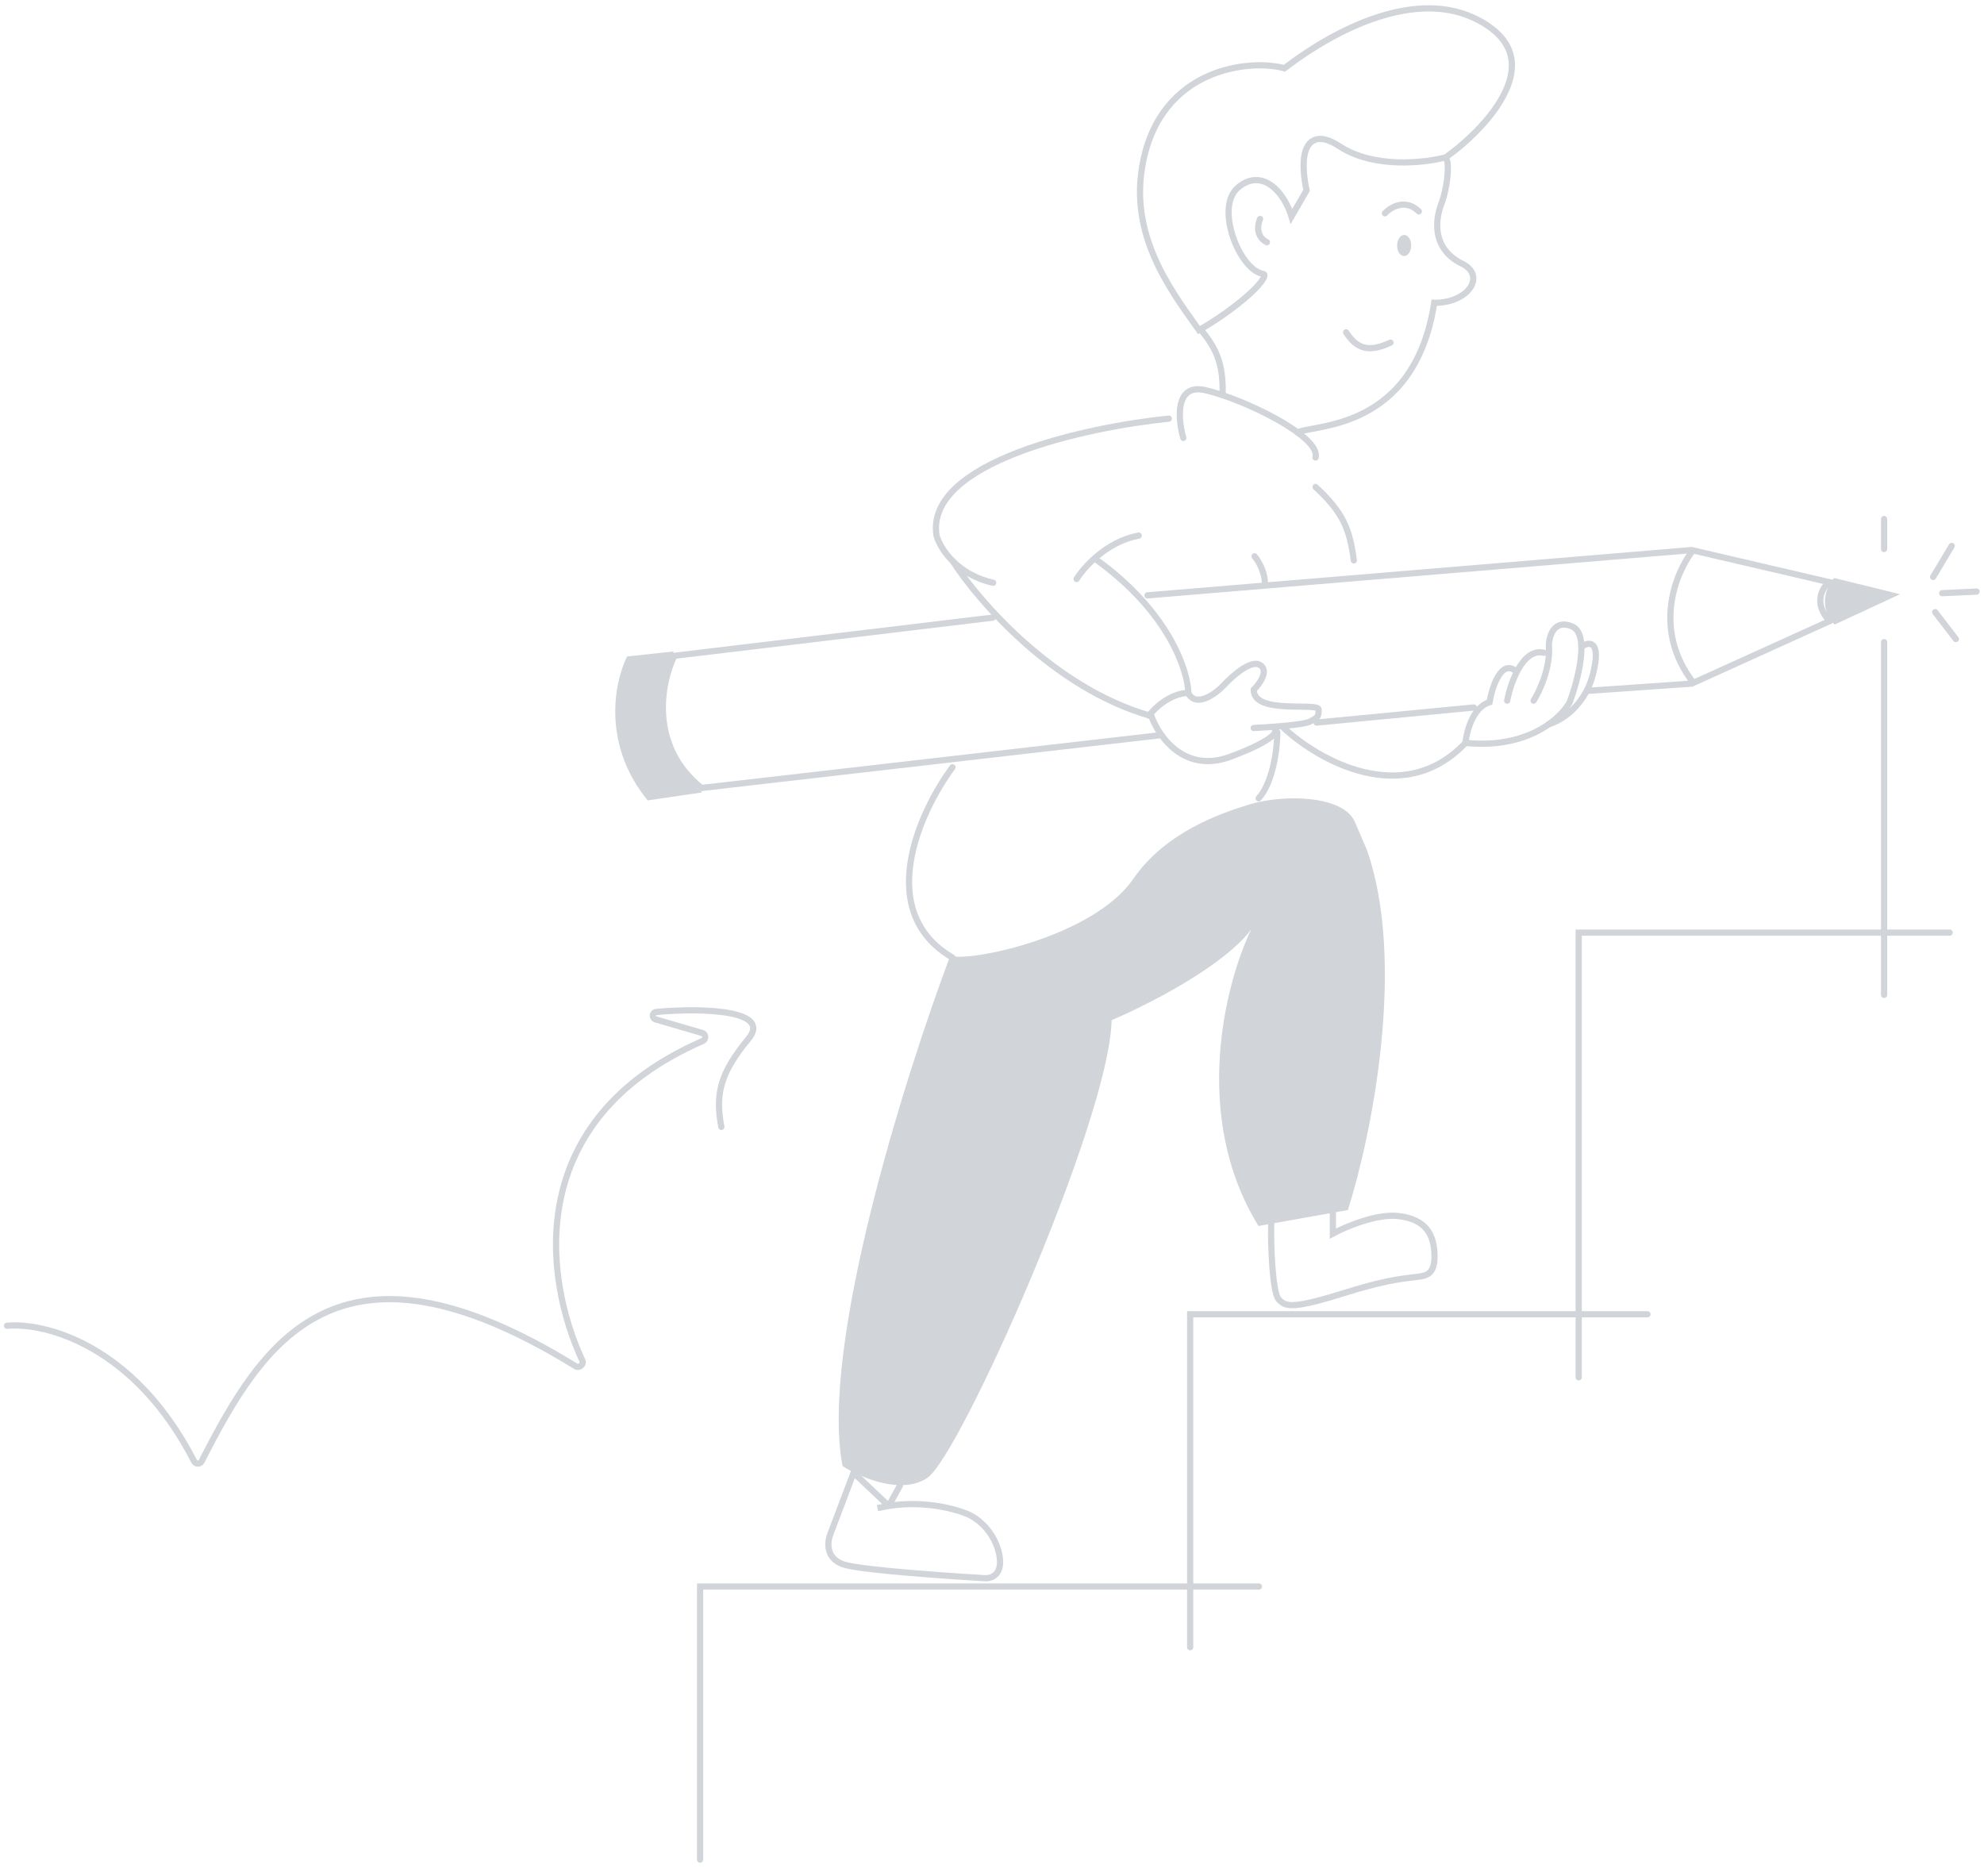 <svg width="959" height="907" viewBox="0 0 959 907" fill="none" xmlns="http://www.w3.org/2000/svg">
<path d="M407.266 708.669C396.152 651.298 437.365 520.26 459.36 461.912C466.692 465.382 528.048 453.43 547.728 424.899C563.473 402.074 590.212 393.109 603.296 389.042C620.661 383.644 649.603 384.415 655.005 397.524L660.792 411.019C679.701 465.382 663.237 548.02 651.532 584.905L608.313 592.616C575.589 539.564 592.363 474.893 604.84 449.189C591.565 467.079 554.289 485.945 537.31 493.142C536.538 540.566 463.991 704.042 448.17 714.452C435.513 722.78 415.627 714.067 407.266 708.669Z" fill="#D1D4D8"/>
<path d="M434.984 718.118L429.581 727.938M412.598 711.896L402.289 739.118L401.405 741.451C400.424 743.808 399.744 747.762 401.405 751.13C402.576 753.505 404.911 755.588 409.125 756.618C419.314 759.106 457.628 761.804 475.511 762.841C478.599 763.23 484.466 761.751 483.23 752.729C481.995 743.706 475.511 735.45 468.178 732.118C462.229 729.415 446.89 725.22 429.581 727.938L412.598 711.896ZM424.177 729.006C425.994 728.571 427.798 728.218 429.581 727.938L424.177 729.006Z" stroke="#D1D4D8" stroke-width="3" stroke-linecap="round"/>
<path d="M614.476 590.523C614.09 601.963 615.132 624.486 617.958 627.93C621.44 632.172 625.696 632.557 651.616 624.459C672.353 617.98 680.632 617.904 685.661 617.133C689.143 616.599 693.399 616.13 693.399 607.492C693.399 596.694 689.143 589.366 675.989 587.823C665.466 586.589 650.456 592.965 644.266 596.307V585.896" stroke="#D1D4D8" stroke-width="3" stroke-linecap="round"/>
<path d="M564.957 202.363C525.216 206.379 447.124 223.306 452.68 258.884C453.532 261.905 455.979 266.725 460.541 271.259C464.935 275.626 471.291 279.728 480.074 281.701" stroke="#D1D4D8" stroke-width="3" stroke-linecap="round"/>
<path d="M460.541 271.259C472.968 290.595 509.397 332.593 555.697 345.896" stroke="#D1D4D8" stroke-width="3" stroke-linecap="round"/>
<path d="M555.398 345.896C558.228 342.094 565.666 335.222 574.398 334.896" stroke="#D1D4D8" stroke-width="3" stroke-linecap="round"/>
<path d="M574.398 334.896C574.14 324.038 564.98 296.036 530.398 270.896" stroke="#D1D4D8" stroke-width="3" stroke-linecap="round"/>
<path d="M520.398 279.896C523.987 274.085 535.013 261.749 550.398 258.896" stroke="#D1D4D8" stroke-width="3" stroke-linecap="round"/>
<path d="M606.398 268.896C608.064 270.866 611.398 276.224 611.398 281.896" stroke="#D1D4D8" stroke-width="3" stroke-linecap="round"/>
<path d="M606.007 351.907C613.888 351.522 630.346 350.366 633.137 348.824C636.625 346.898 637.4 346.898 637.4 343.044C637.4 339.191 606.007 345.742 606.007 333.411C608.85 330.585 613.449 324.239 609.108 321.464C604.767 318.69 595.672 326.732 591.668 331.099C587.534 335.466 578.258 342.351 574.227 334.952" stroke="#D1D4D8" stroke-width="3" stroke-linecap="round"/>
<path d="M556.398 345.742C559.886 355.889 572.443 374.102 594.766 365.779C617.09 357.456 618.02 353.063 615.694 351.907" stroke="#D1D4D8" stroke-width="3" stroke-linecap="round"/>
<path d="M748.658 350.06C754.083 348.577 765.94 341.68 769.97 325.95C774 310.221 768.549 310.144 765.32 312.071" stroke="#D1D4D8" stroke-width="3" stroke-linecap="round"/>
<path d="M728.51 338.673C730.189 329.934 736.105 313.074 746.335 315.541" stroke="#D1D4D8" stroke-width="3" stroke-linecap="round"/>
<path d="M732.771 324.408C725.641 318.548 721.275 331.99 719.983 339.444C711.924 341.911 708.875 353.58 708.359 359.106C727.01 361.019 740.264 356.01 748.658 350.06C753.797 346.417 757.114 342.421 758.733 339.444C762.737 328.778 768.575 306.52 759.895 302.819C751.215 299.118 748.787 307.445 748.658 312.071C749.588 322.558 744.137 334.175 741.296 338.673" stroke="#D1D4D8" stroke-width="3" stroke-linecap="round"/>
<path d="M620.398 351.781C637.189 367.459 678.289 390.873 708.359 359.106" stroke="#D1D4D8" stroke-width="3" stroke-linecap="round"/>
<path d="M617.398 353.896C617.398 361.175 615.598 377.765 608.398 385.896" stroke="#D1D4D8" stroke-width="3" stroke-linecap="round"/>
<path d="M460.398 370.896C444.551 392.286 422.365 440.631 460.398 462.896" stroke="#D1D4D8" stroke-width="3" stroke-linecap="round"/>
<path d="M934.398 278.896L943.398 263.896" stroke="#D1D4D8" stroke-width="3" stroke-linecap="round"/>
<path d="M938.799 286.737L955.4 285.965" stroke="#D1D4D8" stroke-width="3" stroke-linecap="round"/>
<path d="M935.398 295.896L945.398 308.896" stroke="#D1D4D8" stroke-width="3" stroke-linecap="round"/>
<path d="M608.517 766.903H338.398V898.896" stroke="#D1D4D8" stroke-width="3" stroke-linecap="round"/>
<path d="M796.325 635.297H575.283V796.235" stroke="#D1D4D8" stroke-width="3" stroke-linecap="round"/>
<path d="M942.399 450.814H763.092V665.785" stroke="#D1D4D8" stroke-width="3" stroke-linecap="round"/>
<path d="M910.711 310.396V480.918" stroke="#D1D4D8" stroke-width="3" stroke-linecap="round"/>
<path d="M910.711 250.896V265.396" stroke="#D1D4D8" stroke-width="3" stroke-linecap="round"/>
<path d="M560.439 355.432L339.066 380.896C313.458 360.381 319.655 329.754 325.954 317.005L479.835 298.56" stroke="#D1D4D8" stroke-width="3" stroke-linecap="round"/>
<path d="M636.414 349.284L712.391 341.983" stroke="#D1D4D8" stroke-width="3" stroke-linecap="round"/>
<path d="M767.927 333.913L817.678 330.453L884.399 300.211C876.377 291.695 880.777 284.11 884.119 281.396L817.678 265.896L554.654 287.799" stroke="#D1D4D8" stroke-width="3" stroke-linecap="round"/>
<path d="M303.116 317.322L325.667 314.896C310.027 349.934 327.955 373.771 339.399 383.046L313.079 386.896C291.08 360.104 296.751 330.12 303.116 317.322Z" fill="#D1D4D8"/>
<path d="M886.799 301.896C878.429 293.16 883.132 282.756 886.619 279.396L918.399 287.238L886.799 301.896Z" fill="#D1D4D8"/>
<path d="M818.398 265.896C810.097 276.434 798.476 303.988 818.398 329.896" stroke="#D1D4D8" stroke-width="3"/>
<path d="M627.215 209.11C633.829 205.039 683.588 208.963 693.262 146.372C709.824 146.566 718.83 132.999 706.193 127.193C692.721 120.246 693.732 107.492 696.173 99.977C700.053 90.122 700.288 79.775 699.451 77.61" stroke="#D1D4D8" stroke-width="3" stroke-linecap="round"/>
<path d="M678.66 123.77C680.54 123.792 682.09 121.525 682.123 118.706C682.156 115.887 680.659 113.583 678.78 113.561C676.9 113.539 675.35 115.807 675.317 118.626C675.284 121.445 676.781 123.748 678.66 123.77Z" fill="#D1D4D8"/>
<path d="M669.424 103.111C672.187 100.157 679.333 95.836 685.807 102.183" stroke="#D1D4D8" stroke-width="3" stroke-linecap="round"/>
<path d="M650.652 160.626C655.731 168.441 661.306 170.66 672.137 165.617" stroke="#D1D4D8" stroke-width="3" stroke-linecap="round"/>
<path d="M609.078 105.85C607.901 108.434 606.916 114.3 612.385 117.092" stroke="#D1D4D8" stroke-width="3" stroke-linecap="round"/>
<path d="M624.268 104.61C622.739 99.584 619.897 94.403 616.171 90.988C613.822 88.835 611.029 87.302 607.915 87.077C604.768 86.849 601.525 87.975 598.349 90.704C595.42 93.221 594.14 97.057 593.9 101.161C593.658 105.281 594.446 109.869 595.866 114.191C597.287 118.518 599.37 122.668 601.796 125.91C604.183 129.1 607.073 131.636 610.18 132.321C611.095 132.523 611.157 132.808 611.164 132.839C611.164 132.84 611.164 132.841 611.164 132.841C611.216 133.034 611.201 133.585 610.617 134.656C609.488 136.727 606.896 139.554 603.348 142.713C596.662 148.663 587.11 155.335 579.562 159.556C579.351 159.262 579.14 158.967 578.927 158.671C564.426 138.477 546.148 113.022 552.259 79.585L550.786 79.316L552.259 79.585C556.559 56.06 569.53 43.379 583.383 37.05C597.332 30.677 612.212 30.732 620.132 32.823L620.841 33.011L621.424 32.566C633.521 23.341 649.434 13.63 666.074 8.253C682.722 2.873 699.901 1.888 714.735 9.799C723.712 14.586 728.275 20.152 729.982 25.887C731.696 31.646 730.622 37.87 727.717 44.133C721.926 56.622 709.13 68.67 698.922 76.017C693.788 77.397 685.139 78.782 675.684 78.483C666.059 78.177 655.751 76.131 647.463 70.71C643.069 67.837 639.472 66.701 636.588 67.306C633.552 67.943 631.864 70.362 631.006 73.145C630.151 75.919 630.005 79.36 630.215 82.751C630.413 85.942 630.935 89.196 631.561 91.998L624.268 104.61Z" stroke="#D1D4D8" stroke-width="3"/>
<path d="M580.266 159.15C587.72 168.124 591.423 175.576 590.962 191.013" stroke="#D1D4D8" stroke-width="3" stroke-linecap="round"/>
<path d="M571.97 211.68C569.36 202.576 567.831 185.212 582.592 188.587C601.043 192.805 638.651 211.051 635.896 221.165" stroke="#D1D4D8" stroke-width="3" stroke-linecap="round"/>
<path d="M635.898 235.396C649.398 247.896 652.398 255.896 654.398 270.896" stroke="#D1D4D8" stroke-width="3" stroke-linecap="round"/>
<path d="M3.398 640.849C21.737 639.179 64.95 650.114 93.816 706.355C94.571 707.826 96.7 707.865 97.452 706.393C127.061 648.429 163.401 589.63 278.265 660.426C280.031 661.514 282.348 659.543 281.473 657.662C262.837 617.581 252.766 541.144 339.607 503.223C341.349 502.463 341.272 499.874 339.448 499.34L316.985 492.775C314.926 492.173 315.15 489.348 317.287 489.155C340.427 487.07 373.072 488.429 361.833 502.082C348.711 518.022 345.484 528.101 348.683 544.743" stroke="#D1D4D8" stroke-width="3" stroke-linecap="round"/>
</svg>
